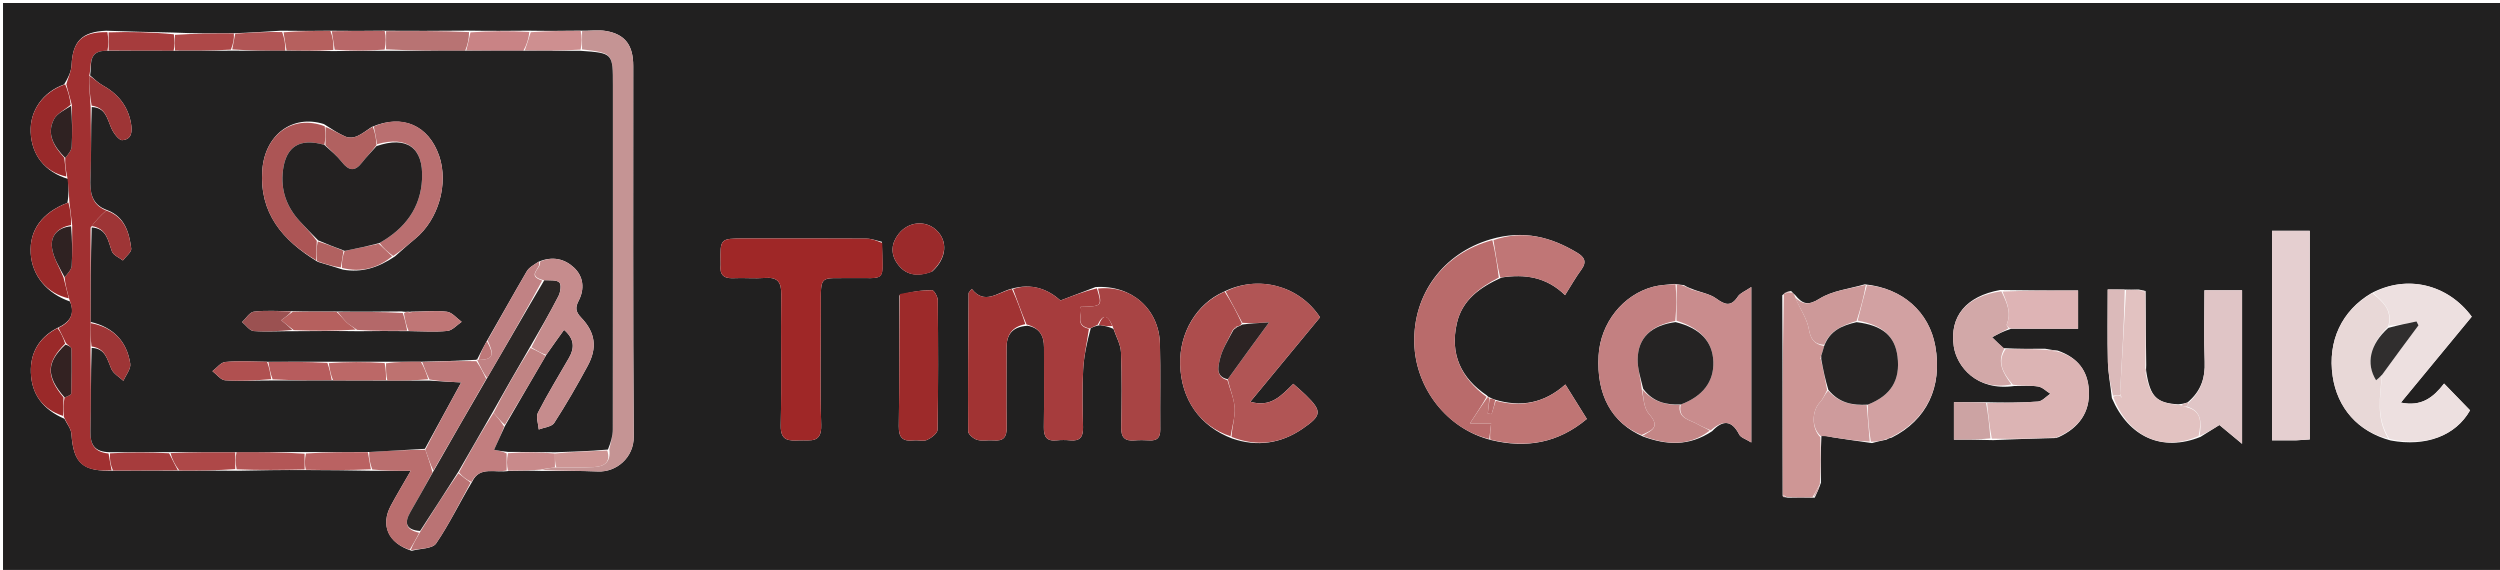 <svg version="1.1" id="Layer_1" xmlns="http://www.w3.org/2000/svg" xmlns:xlink="http://www.w3.org/1999/xlink" x="0px" y="0px"
	 width="100%" viewBox="0 0 829 189" enable-background="new 0 0 829 189" xml:space="preserve">
<path fill="#212020" opacity="1" stroke="none" 
	d="
M568,190 
	C378.667,190 189.833,190 1,190 
	C1,127 1,64 1,1 
	C277.333,1 553.667,1 830,1 
	C830,64 830,127 830,190 
	C742.833,190 655.667,190 568,190 
M77.081,11.041 
	C70.727,11.079 64.373,11.117 57.258,10.79 
	C50.176,10.64 43.095,10.491 35.22,10.192 
	C27.162,10.509 24.095,13.691 23.727,21.578 
	C23.627,23.726 22.589,25.83 21.252,27.995 
	C14.213,30.52 9.88,36.691 10.161,43.791 
	C10.461,51.39 14.895,57.069 22.61,59.342 
	C22.744,61.906 22.878,64.469 22.339,67.26 
	C13.936,70.501 9.712,76.316 10.172,84.009 
	C10.612,91.374 15.557,97.338 23.195,99.971 
	C25.026,104.237 23.186,106.907 18.771,108.871 
	C12.914,111.995 10.018,117.02 10.229,123.51 
	C10.46,130.651 14.09,135.721 21.372,138.868 
	C22.172,140.53 23.555,142.151 23.677,143.862 
	C24.375,153.645 27.311,156.433 37.937,156.085 
	C44.957,156.045 51.977,156.006 59.928,156.086 
	C65.955,156.049 71.982,156.013 78.937,156.107 
	C86.296,155.959 93.654,155.811 101.813,155.877 
	C108.875,155.914 115.938,155.95 123.911,156.126 
	C127.591,156.126 131.271,156.126 136.193,156.126 
	C133.47,160.879 131.439,164.234 129.594,167.688 
	C126.122,174.186 128.696,180.082 136.512,182.652 
	C139.295,181.885 143.383,182.01 144.625,180.192 
	C148.97,173.832 152.333,166.802 156.634,159.62 
	C159.153,154.428 164.13,156.943 168.909,156.145 
	C172.282,156.082 175.655,156.019 179.804,156.165 
	C185.962,156.206 192.128,156.068 198.276,156.339 
	C204.302,156.605 210.204,151.828 210.151,144.728 
	C209.847,103.781 210.015,62.831 209.986,21.881 
	C209.981,14.977 207.271,11.376 200.96,10.282 
	C198.387,9.836 195.659,10.284 192.079,10.166 
	C186.724,10.225 181.37,10.284 175.092,10.167 
	C168.743,10.222 162.393,10.277 155.117,10.151 
	C146.087,10.214 137.057,10.278 127.1,10.177 
	C121.407,10.234 115.715,10.291 109.097,10.187 
	C104.072,10.241 99.046,10.296 93.102,10.184 
	C88.072,10.512 83.042,10.839 77.081,11.041 
M493.782,131.679 
	C493.782,131.679 493.46,131.633 493.04,131.112 
	C484.449,125.333 480.756,117.436 483.092,107.194 
	C484.826,99.589 490.512,95.385 497.939,92.034 
	C505.618,90.804 512.768,91.812 518.969,97.859 
	C521.005,94.645 522.523,91.927 524.357,89.442 
	C526.234,86.897 525.483,85.31 523.057,83.846 
	C514.333,78.581 505.169,76.165 494.357,79.332 
	C478.558,83.966 468.527,97.602 468.976,113.837 
	C469.389,128.803 479.947,142.279 494.488,145.929 
	C506.137,148.772 516.665,146.897 526.2,138.919 
	C523.705,134.917 521.543,131.45 519.074,127.491 
	C512.102,133.708 504.423,135.157 495.593,132.487 
	C495.068,132.293 494.543,132.098 493.782,131.679 
M663.25,96.161 
	C651.988,98.202 646.432,104.902 647.859,114.805 
	C648.822,121.481 655.489,129.794 667.919,128.002 
	C670.57,128.02 673.265,127.759 675.855,128.166 
	C677.291,128.392 678.552,129.733 679.892,130.571 
	C678.53,131.473 677.218,133.051 675.796,133.158 
	C670.193,133.576 664.555,133.533 658.187,133.371 
	C654.799,133.371 651.411,133.371 647.922,133.371 
	C647.922,137.923 647.922,141.797 647.922,145.786 
	C652.167,145.786 656.097,145.786 660.949,145.947 
	C667.708,145.671 674.466,145.394 681.469,145.264 
	C681.691,145.279 681.84,145.181 682.63,144.967 
	C689.3,141.909 693.087,136.807 692.666,129.379 
	C692.307,123.051 689.028,118.555 682.306,116.248 
	C681.193,116.135 680.079,116.022 678.141,115.64 
	C673.781,115.679 669.421,115.718 664.261,115.441 
	C663.033,114.24 661.804,113.039 660.575,111.838 
	C662.382,110.852 664.188,109.865 666.924,109.015 
	C674.321,109.015 681.717,109.015 689.092,109.015 
	C689.092,104.425 689.092,100.525 689.092,96.324 
	C680.507,96.324 672.264,96.324 663.25,96.161 
M711.72,123.344 
	C711.651,122.889 711.581,122.434 711.689,121.061 
	C711.587,113.051 711.486,105.042 711.486,96.498 
	C710.996,96.378 710.507,96.258 709.19,96.001 
	C707.796,96.05 706.402,96.099 704.127,95.993 
	C702.528,95.993 700.929,95.993 698.91,95.993 
	C698.91,104.377 698.772,112.181 698.97,119.977 
	C699.065,123.744 699.791,127.495 700.299,132.006 
	C705.841,144.942 717.012,149.976 729.691,144.865 
	C731.974,143.429 734.256,141.993 735.952,140.926 
	C738.546,143.078 740.582,144.767 743.471,147.164 
	C743.471,129.091 743.471,112.712 743.471,96.261 
	C739.211,96.261 735.315,96.261 730.993,96.261 
	C730.993,104.346 730.761,112.134 731.073,119.9 
	C731.288,125.256 729.88,129.693 725.367,133.466 
	C724.601,133.709 723.835,133.952 722.25,134.067 
	C715.162,133.652 713.029,131.648 711.72,123.344 
M544.947,144.797 
	C552.557,147.548 560.005,148.125 567.732,142.983 
	C571.247,139.269 574.192,139.155 576.741,144.112 
	C577.257,145.116 578.871,145.555 580.729,146.728 
	C580.729,129.191 580.729,112.76 580.729,95.188 
	C578.693,96.58 577.046,97.167 576.279,98.332 
	C573.986,101.816 572.021,101.11 569.055,98.965 
	C566.819,97.349 563.703,96.951 560.63,95.622 
	C560.087,95.434 559.545,95.247 558.391,94.536 
	C557.601,94.463 556.811,94.39 555.188,94.143 
	C552.897,94.434 550.544,94.484 548.326,95.056 
	C538.17,97.671 530.715,107.115 530.086,117.936 
	C529.333,130.898 534.429,140.276 544.947,144.797 
M364.805,107.825 
	C366.15,108.044 367.496,108.263 369.225,109.058 
	C370.097,111.654 371.617,114.224 371.72,116.85 
	C372.048,125.151 371.955,133.474 371.795,141.785 
	C371.731,145.105 373.042,146.312 376.215,146.042 
	C377.868,145.902 379.547,145.947 381.207,146.036 
	C383.766,146.172 384.761,145.042 384.739,142.488 
	C384.657,132.999 384.887,123.503 384.641,114.019 
	C384.341,102.485 375.233,94.434 363.272,95.196 
	C359.624,96.592 355.976,97.987 351.664,99.637 
	C347.631,96.071 342.346,93.703 335.176,95.818 
	C330.746,97.017 326.464,101.204 322.234,95.798 
	C321.543,96.729 321.189,96.983 321.187,97.24 
	C321.077,112.507 320.938,127.774 321.043,143.04 
	C321.05,144.025 322.818,145.5 324.028,145.854 
	C325.714,146.346 327.657,145.868 329.469,146.035 
	C332.717,146.333 333.868,144.982 333.815,141.741 
	C333.67,132.943 333.791,124.142 333.774,115.342 
	C333.766,111.078 335.526,108.353 340.758,108.017 
	C344.75,108.751 346.2,111.367 346.187,115.178 
	C346.157,124.002 346.273,132.826 346.137,141.648 
	C346.088,144.796 347.024,146.383 350.392,146.027 
	C351.874,145.87 353.398,145.877 354.882,146.023 
	C358.236,146.353 359.217,144.768 359.138,141.619 
	C358.98,135.297 358.842,128.955 359.173,122.646 
	C359.412,118.085 360.422,113.564 361.697,108.827 
	C362.464,108.447 363.23,108.066 364.805,107.825 
M591.003,97.899 
	C591.063,119.942 591.124,141.985 591.134,164.51 
	C591.134,164.51 591.486,164.843 591.486,164.843 
	C591.486,164.843 591.97,164.819 592.853,165.033 
	C595.57,164.985 598.287,164.938 601.766,165.032 
	C602.393,163.69 603.02,162.348 603.822,160.086 
	C603.763,155.055 603.703,150.024 604.001,144.263 
	C605.319,144.525 606.631,144.833 607.958,145.041 
	C611.971,145.668 615.99,146.257 620.748,146.928 
	C622.178,146.542 623.608,146.155 625.626,145.773 
	C625.941,145.552 626.255,145.331 627.252,145.13 
	C638.888,139.364 644.162,128.333 641.751,114.81 
	C639.729,103.47 630.872,95.559 618.367,94.277 
	C613.299,95.778 607.649,96.353 603.339,99.061 
	C599.587,101.418 597.719,100.883 595.243,97.782 
	C594.91,97.53 594.576,97.278 593.912,96.473 
	C593.04,96.65 592.169,96.827 591.003,97.899 
M408.627,145.426 
	C416.924,148.26 424.717,147.082 431.884,142.187 
	C438.382,137.75 438.45,136.343 432.969,130.975 
	C431.699,129.73 430.323,128.592 428.854,127.278 
	C424.945,131.12 421.437,135.26 414.606,133.212 
	C422.646,123.476 430.223,114.301 437.722,105.22 
	C430.809,94.666 417.211,91.069 405.766,96.772 
	C396.8,100.727 391.047,110.346 391.34,120.892 
	C391.66,132.399 397.839,141.351 408.627,145.426 
M792.769,146.071 
	C804.434,148.242 814.28,144.494 819.065,136.062 
	C816.242,133.151 813.42,130.241 810.462,127.191 
	C806.9,131.78 802.974,134.93 796.132,133.497 
	C804.273,123.626 812.003,114.254 819.63,105.005 
	C811.628,94.156 797.947,91.031 786.33,97.228 
	C776.5,103.018 771.811,113.069 773.503,124.721 
	C775.038,135.297 782.026,143.236 792.769,146.071 
M292.418,80.163 
	C290.706,79.8 288.997,79.133 287.283,79.122 
	C273.798,79.036 260.312,79.075 246.826,79.077 
	C238.778,79.078 238.778,79.079 238.946,87.323 
	C238.95,87.489 238.965,87.658 238.947,87.822 
	C238.583,90.995 239.87,92.417 243.176,92.25 
	C246.664,92.074 250.183,92.433 253.659,92.17 
	C257.827,91.855 259.123,93.502 259.067,97.62 
	C258.869,112.102 259.206,126.593 258.891,141.07 
	C258.778,146.292 261.608,146.183 265.164,146.035 
	C268.688,145.889 272.511,147.115 272.314,140.904 
	C271.901,127.931 272.199,114.935 272.18,101.949 
	C272.164,90.832 271.819,92.386 281.841,92.207 
	C294.265,91.985 292.787,94.332 292.418,80.163 
M761.431,146.025 
	C762.871,145.929 764.311,145.832 765.921,145.724 
	C765.921,122.499 765.921,99.63 765.921,76.526 
	C761.621,76.526 757.579,76.526 753.404,76.526 
	C753.404,99.717 753.404,122.586 753.404,146.023 
	C755.924,146.023 758.203,146.023 761.431,146.025 
M298.219,97.952 
	C298.184,112.416 298.259,126.882 298.041,141.343 
	C297.983,145.188 299.417,146.451 303.012,146.039 
	C304.491,145.87 306.213,146.442 307.443,145.866 
	C308.868,145.198 310.885,143.653 310.905,142.46 
	C311.143,128.165 311.104,113.864 310.972,99.566 
	C310.961,98.393 309.742,96.232 309.078,96.23 
	C305.544,96.216 302.009,96.744 298.219,97.952 
M309.176,89.98 
	C313.928,85.664 314.439,79.872 310.389,76.208 
	C306.772,72.936 301.237,73.476 298.012,77.52 
	C295.564,80.589 295.25,84.055 297.439,87.261 
	C300.135,91.21 304.054,91.988 309.176,89.98 
z"/>
<path fill="#9F2727" opacity="1" stroke="none" 
	d="
M292.547,80.586 
	C292.787,94.332 294.265,91.985 281.841,92.207 
	C271.819,92.386 272.164,90.832 272.18,101.949 
	C272.199,114.935 271.901,127.931 272.314,140.904 
	C272.511,147.115 268.688,145.889 265.164,146.035 
	C261.608,146.183 258.778,146.292 258.891,141.07 
	C259.206,126.593 258.869,112.102 259.067,97.62 
	C259.123,93.502 257.827,91.855 253.659,92.17 
	C250.183,92.433 246.664,92.074 243.176,92.25 
	C239.87,92.417 238.583,90.995 238.947,87.822 
	C238.965,87.658 238.95,87.489 238.946,87.323 
	C238.778,79.079 238.778,79.078 246.826,79.077 
	C260.312,79.075 273.798,79.036 287.283,79.122 
	C288.997,79.133 290.706,79.8 292.547,80.586 
z"/>
<path fill="#C59494" opacity="1" stroke="none" 
	d="
M193.002,10.325 
	C195.659,10.284 198.387,9.836 200.96,10.282 
	C207.271,11.376 209.981,14.977 209.986,21.881 
	C210.015,62.831 209.847,103.781 210.151,144.728 
	C210.204,151.828 204.302,156.605 198.276,156.339 
	C192.128,156.068 185.962,156.206 179.707,155.837 
	C181.08,155.339 182.55,155.169 184.484,154.999 
	C188.913,154.978 192.885,155.101 196.839,154.891 
	C200.181,154.713 202.678,153.419 202.037,148.997 
	C202.591,146.593 203.197,144.506 203.199,142.418 
	C203.252,104.372 203.229,66.325 203.232,28.279 
	C203.232,17.609 203.247,17.609 192.999,16.365 
	C193,14.083 193.001,12.204 193.002,10.325 
z"/>
<path fill="#EDE0E0" opacity="1" stroke="none" 
	d="
M787.012,97.154 
	C797.947,91.031 811.628,94.156 819.63,105.005 
	C812.003,114.254 804.273,123.626 796.132,133.497 
	C802.974,134.93 806.9,131.78 810.462,127.191 
	C813.42,130.241 816.242,133.151 819.069,136.059 
	C814.28,144.494 804.434,148.242 792.313,145.576 
	C787.822,138.585 789.261,131.535 789.903,124.27 
	C794.002,118.603 797.984,113.243 801.966,107.884 
	C801.748,107.452 801.53,107.021 801.312,106.59 
	C798.259,107.214 795.207,107.838 792.121,108.001 
	C793.44,102.589 789.963,100 787.012,97.154 
M791.498,125.531 
	C791.498,125.531 791.48,125.485 791.498,125.531 
z"/>
<path fill="#A13031" opacity="1" stroke="none" 
	d="
M23.011,67.033 
	C22.878,64.469 22.744,61.906 22.306,58.732 
	C21.766,56.181 21.532,54.239 21.644,52.371 
	C22.612,51.163 23.696,49.907 23.769,48.595 
	C24.015,44.12 23.905,39.625 23.812,34.786 
	C23.122,32.275 22.551,30.115 21.981,27.954 
	C22.589,25.83 23.627,23.726 23.727,21.578 
	C24.095,13.691 27.162,10.509 35.615,10.663 
	C36.015,13.013 36.02,14.892 35.622,16.841 
	C28.931,16.644 30.504,21.55 29.589,25.11 
	C29.54,28.499 29.786,31.791 30.054,35.547 
	C30.081,43.604 30.338,51.21 30.001,58.79 
	C29.781,63.727 30.257,67.836 35.206,69.805 
	C33.209,71.613 31.609,73.314 30.037,75.482 
	C30.074,86.219 30.083,96.489 30.07,107.158 
	C30.029,110.017 30.009,112.475 30.018,115.406 
	C30.057,124.871 30.253,133.869 29.998,142.854 
	C29.871,147.362 31.256,149.914 36.002,150.387 
	C36.34,152.503 36.674,154.235 37.008,155.967 
	C27.311,156.433 24.375,153.645 23.677,143.862 
	C23.555,142.151 22.172,140.53 21.145,138.15 
	C20.962,135.547 21.005,133.662 21.442,131.796 
	C22.455,131.375 23.601,130.951 23.614,130.494 
	C23.76,125.532 23.781,120.564 23.669,115.601 
	C23.657,115.074 22.582,114.571 21.873,113.754 
	C20.961,111.876 20.175,110.301 19.389,108.727 
	C23.186,106.907 25.026,104.237 22.982,99.265 
	C22.188,96.34 21.606,94.122 21.427,91.916 
	C22.508,90.656 23.69,89.414 23.773,88.103 
	C24.044,83.79 23.916,79.451 23.939,74.715 
	C23.627,71.883 23.319,69.458 23.011,67.033 
z"/>
<path fill="#B15555" opacity="1" stroke="none" 
	d="
M406.419,96.667 
	C417.211,91.069 430.809,94.666 437.722,105.22 
	C430.223,114.301 422.646,123.476 414.606,133.212 
	C421.437,135.26 424.945,131.12 428.854,127.278 
	C430.323,128.592 431.699,129.73 432.969,130.975 
	C438.45,136.343 438.382,137.75 431.884,142.187 
	C424.717,147.082 416.924,148.26 408.366,144.868 
	C408.59,141.292 409.604,138.24 409.416,135.265 
	C409.22,132.162 407.864,129.132 407.132,125.748 
	C411.503,119.625 415.756,113.823 420.823,106.913 
	C416.924,107.134 414.514,107.27 411.96,107.041 
	C410.017,103.339 408.218,100.003 406.419,96.667 
z"/>
<path fill="#B96B6B" opacity="1" stroke="none" 
	d="
M493.835,145.567 
	C479.947,142.279 469.389,128.803 468.976,113.837 
	C468.527,97.602 478.558,83.966 494.867,79.636 
	C495.921,83.971 496.465,88.002 497.009,92.033 
	C490.512,95.385 484.826,99.589 483.092,107.194 
	C480.756,117.436 484.449,125.333 492.947,131.618 
	C491.208,134.631 489.562,137.139 487.424,140.394 
	C490.426,140.394 492.286,140.394 494.449,140.394 
	C494.215,142.367 494.025,143.967 493.835,145.567 
M489.474,142.495 
	C489.474,142.495 489.504,142.529 489.474,142.495 
z"/>
<path fill="#E5CFD0" opacity="1" stroke="none" 
	d="
M760.956,146.024 
	C758.203,146.023 755.924,146.023 753.404,146.023 
	C753.404,122.586 753.404,99.717 753.404,76.526 
	C757.579,76.526 761.621,76.526 765.921,76.526 
	C765.921,99.63 765.921,122.499 765.921,145.724 
	C764.311,145.832 762.871,145.929 760.956,146.024 
z"/>
<path fill="#C98C8D" opacity="1" stroke="none" 
	d="
M556.021,94.317 
	C556.811,94.39 557.601,94.463 558.829,94.981 
	C559.837,95.62 560.408,95.815 560.978,96.011 
	C563.703,96.951 566.819,97.349 569.055,98.965 
	C572.021,101.11 573.986,101.816 576.279,98.332 
	C577.046,97.167 578.693,96.58 580.729,95.188 
	C580.729,112.76 580.729,129.191 580.729,146.728 
	C578.871,145.555 577.257,145.116 576.741,144.112 
	C574.192,139.155 571.247,139.269 567.274,142.714 
	C565.543,141.881 564.199,141.437 563.016,140.725 
	C560.413,139.16 556.32,138.913 557.352,134.13 
	C564.735,131.397 568.385,126.478 568.145,119.907 
	C567.902,113.264 563.78,108.783 555.927,106.343 
	C555.901,102.084 555.961,98.201 556.021,94.317 
z"/>
<path fill="#D2A1A2" opacity="1" stroke="none" 
	d="
M619.073,94.556 
	C630.872,95.559 639.729,103.47 641.751,114.81 
	C644.162,128.333 638.888,139.364 626.63,145.171 
	C625.685,145.398 625.361,145.583 625.038,145.769 
	C623.608,146.155 622.178,146.542 620.375,146.453 
	C619.672,142.092 619.341,138.205 619.351,134.18 
	C627.086,131.155 630.177,126.039 629.219,118.271 
	C628.377,111.441 624.307,107.879 616.012,106.303 
	C617.032,102.115 618.052,98.335 619.073,94.556 
z"/>
<path fill="#A63C3D" opacity="1" stroke="none" 
	d="
M361.088,109.025 
	C360.422,113.564 359.412,118.085 359.173,122.646 
	C358.842,128.955 358.98,135.297 359.138,141.619 
	C359.217,144.768 358.236,146.353 354.882,146.023 
	C353.398,145.877 351.874,145.87 350.392,146.027 
	C347.024,146.383 346.088,144.796 346.137,141.648 
	C346.273,132.826 346.157,124.002 346.187,115.178 
	C346.2,111.367 344.75,108.751 340.378,107.57 
	C338.646,103.364 337.294,99.606 335.942,95.847 
	C342.346,93.703 347.631,96.071 351.664,99.637 
	C355.976,97.987 359.624,96.592 363.727,95.617 
	C365.501,101.56 365.501,101.56 358.309,101.749 
	C359.179,104.277 356.181,107.927 361.088,109.025 
z"/>
<path fill="#CE9695" opacity="1" stroke="none" 
	d="
M591.184,164.028 
	C591.124,141.985 591.063,119.942 591.517,97.449 
	C592.768,97.008 593.505,97.017 594.242,97.026 
	C594.576,97.278 594.91,97.53 595.227,98.414 
	C596.807,102.357 599.171,105.534 599.784,109.018 
	C600.395,112.491 601.568,114.144 604.896,114.733 
	C604.534,116.082 604.211,117.049 603.782,118.114 
	C603.516,118.489 603.559,118.743 603.866,119.386 
	C604.613,122.892 605.297,125.985 605.88,129.355 
	C605.033,130.897 604.492,132.357 603.504,133.388 
	C600.705,136.311 600.684,142.077 603.644,144.994 
	C603.703,150.024 603.763,155.055 603.448,160.653 
	C602.384,162.444 601.694,163.667 601.004,164.89 
	C598.287,164.938 595.57,164.985 592.302,164.774 
	C591.586,164.324 591.398,164.162 591.184,164.028 
z"/>
<path fill="#DCB4B4" opacity="1" stroke="none" 
	d="
M682.689,116.698 
	C689.028,118.555 692.307,123.051 692.666,129.379 
	C693.087,136.807 689.3,141.909 682.151,144.949 
	C681.671,144.932 681.225,145.117 681.225,145.117 
	C674.466,145.394 667.708,145.671 660.485,145.449 
	C659.658,141.187 659.294,137.424 658.93,133.661 
	C664.555,133.533 670.193,133.576 675.796,133.158 
	C677.218,133.051 678.53,131.473 679.892,130.571 
	C678.552,129.733 677.291,128.392 675.855,128.166 
	C673.265,127.759 670.57,128.02 667.447,127.56 
	C664.243,123.684 662.04,120.16 665.062,115.757 
	C669.421,115.718 673.781,115.679 678.858,116.028 
	C680.614,116.509 681.651,116.604 682.689,116.698 
z"/>
<path fill="#A84444" opacity="1" stroke="none" 
	d="
M361.393,108.926 
	C356.181,107.927 359.179,104.277 358.309,101.749 
	C365.501,101.56 365.501,101.56 364.103,95.685 
	C375.233,94.434 384.341,102.485 384.641,114.019 
	C384.887,123.503 384.657,132.999 384.739,142.488 
	C384.761,145.042 383.766,146.172 381.207,146.036 
	C379.547,145.947 377.868,145.902 376.215,146.042 
	C373.042,146.312 371.731,145.105 371.795,141.785 
	C371.955,133.474 372.048,125.151 371.72,116.85 
	C371.617,114.224 370.097,111.654 369.023,108.392 
	C367.244,104.006 365.634,104.265 363.997,107.686 
	C363.23,108.066 362.464,108.447 361.393,108.926 
z"/>
<path fill="#A13333" opacity="1" stroke="none" 
	d="
M335.559,95.833 
	C337.294,99.606 338.646,103.364 340.007,107.503 
	C335.526,108.353 333.766,111.078 333.774,115.342 
	C333.791,124.142 333.67,132.943 333.815,141.741 
	C333.868,144.982 332.717,146.333 329.469,146.035 
	C327.657,145.868 325.714,146.346 324.028,145.854 
	C322.818,145.5 321.05,144.025 321.043,143.04 
	C320.938,127.774 321.077,112.507 321.187,97.24 
	C321.189,96.983 321.543,96.729 322.234,95.798 
	C326.464,101.204 330.746,97.017 335.559,95.833 
z"/>
<path fill="#C38081" opacity="1" stroke="none" 
	d="
M555.604,94.23 
	C555.961,98.201 555.901,102.084 555.536,106.44 
	C547.561,107.858 543.158,112.005 543.045,119.137 
	C542.995,122.324 544.078,125.529 544.377,128.93 
	C544.968,131.911 545.081,135.356 546.842,137.328 
	C550.842,141.808 547.436,142.761 544.379,144.24 
	C534.429,140.276 529.333,130.898 530.086,117.936 
	C530.715,107.115 538.17,97.671 548.326,95.056 
	C550.544,94.484 552.897,94.434 555.604,94.23 
z"/>
<path fill="#E0C5C6" opacity="1" stroke="none" 
	d="
M725.966,133.331 
	C729.88,129.693 731.288,125.256 731.073,119.9 
	C730.761,112.134 730.993,104.346 730.993,96.261 
	C735.315,96.261 739.211,96.261 743.471,96.261 
	C743.471,112.712 743.471,129.091 743.471,147.164 
	C740.582,144.767 738.546,143.078 735.952,140.926 
	C734.256,141.993 731.974,143.429 729.406,144.538 
	C729.99,140.124 730.221,136.323 725.087,134.773 
	C725.457,134.151 725.711,133.741 725.966,133.331 
z"/>
<path fill="#9D2A2A" opacity="1" stroke="none" 
	d="
M298.346,97.518 
	C302.009,96.744 305.544,96.216 309.078,96.23 
	C309.742,96.232 310.961,98.393 310.972,99.566 
	C311.104,113.864 311.143,128.165 310.905,142.46 
	C310.885,143.653 308.868,145.198 307.443,145.866 
	C306.213,146.442 304.491,145.87 303.012,146.039 
	C299.417,146.451 297.983,145.188 298.041,141.343 
	C298.259,126.882 298.184,112.416 298.346,97.518 
z"/>
<path fill="#AD4D4D" opacity="1" stroke="none" 
	d="
M407.015,126.07 
	C407.864,129.132 409.22,132.162 409.416,135.265 
	C409.604,138.24 408.59,141.292 408.046,144.66 
	C397.839,141.351 391.66,132.399 391.34,120.892 
	C391.047,110.346 396.8,100.727 406.093,96.72 
	C408.218,100.003 410.017,103.339 411.789,107.251 
	C411.262,108.026 410.762,108.226 410.104,108.266 
	C409.621,108.458 409.296,108.81 408.797,109.446 
	C407.199,112.841 405.261,115.835 404.524,119.1 
	C403.996,121.435 402.986,124.928 407.015,126.07 
z"/>
<path fill="#E2C2C1" opacity="1" stroke="none" 
	d="
M724.972,134.985 
	C730.221,136.323 729.99,140.124 729.052,144.572 
	C717.012,149.976 705.841,144.942 700.726,131.576 
	C701.768,131.098 702.384,131.048 703.021,131.184 
	C703.172,131.555 703.304,131.74 703.435,131.926 
	C703.472,131.819 703.573,131.668 703.535,131.614 
	C703.38,131.393 703.182,131.203 702.998,130.556 
	C703.667,118.791 704.337,107.469 705.007,96.148 
	C706.402,96.099 707.796,96.05 709.734,96.236 
	C710.646,96.658 711.015,96.846 711.384,97.033 
	C711.486,105.042 711.587,113.051 711.382,121.596 
	C711.233,122.761 711.39,123.39 711.548,124.02 
	C713.029,131.648 715.162,133.652 722.855,134.31 
	C723.964,134.697 724.468,134.841 724.972,134.985 
z"/>
<path fill="#E8D8D7" opacity="1" stroke="none" 
	d="
M786.671,97.191 
	C789.963,100 793.44,102.589 791.931,108.262 
	C785.909,114.096 784.436,120.55 787.909,126.101 
	C788.538,125.59 789.162,125.084 789.786,124.577 
	C789.261,131.535 787.822,138.585 791.934,145.415 
	C782.026,143.236 775.038,135.297 773.503,124.721 
	C771.811,113.069 776.5,103.018 786.671,97.191 
z"/>
<path fill="#D2A8A8" opacity="1" stroke="none" 
	d="
M664.661,115.599 
	C662.04,120.16 664.243,123.684 666.995,127.474 
	C655.489,129.794 648.822,121.481 647.859,114.805 
	C646.432,104.902 651.988,98.202 663.644,96.595 
	C665.525,100.409 667.008,103.777 665.428,107.585 
	C665.303,107.886 665.791,108.441 665.995,108.879 
	C664.188,109.865 662.382,110.852 660.575,111.838 
	C661.804,113.039 663.033,114.24 664.661,115.599 
z"/>
<path fill="#BF7574" opacity="1" stroke="none" 
	d="
M494.162,145.748 
	C494.025,143.967 494.215,142.367 494.449,140.394 
	C492.286,140.394 490.426,140.394 487.424,140.394 
	C489.562,137.139 491.208,134.631 493.157,131.878 
	C493.46,131.633 493.782,131.679 493.84,132.156 
	C493.713,134.137 493.529,135.643 493.345,137.148 
	C493.767,137.2 494.189,137.253 494.61,137.306 
	C495.071,135.835 495.532,134.364 495.992,132.893 
	C504.423,135.157 512.102,133.708 519.074,127.491 
	C521.543,131.45 523.705,134.917 526.2,138.919 
	C516.665,146.897 506.137,148.772 494.162,145.748 
z"/>
<path fill="#C07676" opacity="1" stroke="none" 
	d="
M497.474,92.034 
	C496.465,88.002 495.921,83.971 495.235,79.636 
	C505.169,76.165 514.333,78.581 523.057,83.846 
	C525.483,85.31 526.234,86.897 524.357,89.442 
	C522.523,91.927 521.005,94.645 518.969,97.859 
	C512.768,91.812 505.618,90.804 497.474,92.034 
z"/>
<path fill="#BA6E6E" opacity="1" stroke="none" 
	d="
M135.865,182.278 
	C128.696,180.082 126.122,174.186 129.594,167.688 
	C131.439,164.234 133.47,160.879 136.193,156.126 
	C131.271,156.126 127.591,156.126 123.436,155.673 
	C122.64,153.468 122.317,151.715 122.458,149.888 
	C128.913,149.487 134.904,149.16 141.052,149.149 
	C141.971,151.744 142.734,154.023 143.423,156.654 
	C140.929,161.264 138.531,165.537 136.08,169.779 
	C134.017,173.349 134.516,175.7 139.01,176.654 
	C137.959,178.78 136.912,180.529 135.865,182.278 
z"/>
<path fill="#DEB4B5" opacity="1" stroke="none" 
	d="
M666.459,108.947 
	C665.791,108.441 665.303,107.886 665.428,107.585 
	C667.008,103.777 665.525,100.409 664.03,96.677 
	C672.264,96.324 680.507,96.324 689.092,96.324 
	C689.092,100.525 689.092,104.425 689.092,109.015 
	C681.717,109.015 674.321,109.015 666.459,108.947 
z"/>
<path fill="#CD9999" opacity="1" stroke="none" 
	d="
M604.936,114.352 
	C601.568,114.144 600.395,112.491 599.784,109.018 
	C599.171,105.534 596.807,102.357 595.234,98.636 
	C597.719,100.883 599.587,101.418 603.339,99.061 
	C607.649,96.353 613.299,95.778 618.72,94.416 
	C618.052,98.335 617.032,102.115 615.651,106.423 
	C610.781,107.938 606.796,109.659 604.936,114.352 
z"/>
<path fill="#9B2A2B" opacity="1" stroke="none" 
	d="
M308.831,90.185 
	C304.054,91.988 300.135,91.21 297.439,87.261 
	C295.25,84.055 295.564,80.589 298.012,77.52 
	C301.237,73.476 306.772,72.936 310.389,76.208 
	C314.439,79.872 313.928,85.664 308.831,90.185 
z"/>
<path fill="#CE9B9C" opacity="1" stroke="none" 
	d="
M603.822,144.629 
	C600.684,142.077 600.705,136.311 603.504,133.388 
	C604.492,132.357 605.033,130.897 606.174,129.523 
	C609.733,133.543 614.15,134.494 619.011,134.319 
	C619.341,138.205 619.672,142.092 620.005,146.419 
	C615.99,146.257 611.971,145.668 607.958,145.041 
	C606.631,144.833 605.319,144.525 603.822,144.629 
z"/>
<path fill="#9A2929" opacity="1" stroke="none" 
	d="
M22.675,67.146 
	C23.319,69.458 23.627,71.883 23.569,74.635 
	C18.947,75.447 16.759,78.348 17.233,82.088 
	C17.66,85.466 19.697,88.64 21.024,91.904 
	C21.606,94.122 22.188,96.34 22.82,98.942 
	C15.557,97.338 10.612,91.374 10.172,84.009 
	C9.712,76.316 13.936,70.501 22.675,67.146 
z"/>
<path fill="#99292A" opacity="1" stroke="none" 
	d="
M21.616,27.975 
	C22.551,30.115 23.122,32.275 23.448,34.733 
	C21.401,36.498 18.92,37.608 17.928,39.499 
	C15.299,44.512 17.936,48.605 21.297,52.298 
	C21.532,54.239 21.766,56.181 22.003,58.543 
	C14.895,57.069 10.461,51.39 10.161,43.791 
	C9.88,36.691 14.213,30.52 21.616,27.975 
z"/>
<path fill="#9A2929" opacity="1" stroke="none" 
	d="
M19.08,108.799 
	C20.175,110.301 20.961,111.876 21.599,113.955 
	C15.349,120.12 15.239,124.84 21.048,131.777 
	C21.005,133.662 20.962,135.547 20.879,137.91 
	C14.09,135.721 10.46,130.651 10.229,123.51 
	C10.018,117.02 12.914,111.995 19.08,108.799 
z"/>
<path fill="#C48686" opacity="1" stroke="none" 
	d="
M544.663,144.518 
	C547.436,142.761 550.842,141.808 546.842,137.328 
	C545.081,135.356 544.968,131.911 544.618,129.141 
	C548.069,133.222 552.297,134.31 557.011,134.268 
	C556.32,138.913 560.413,139.16 563.016,140.725 
	C564.199,141.437 565.543,141.881 566.926,142.797 
	C560.005,148.125 552.557,147.548 544.663,144.518 
z"/>
<path fill="#B87373" opacity="1" stroke="none" 
	d="
M128.027,10.341 
	C137.057,10.278 146.087,10.214 155.541,10.645 
	C155.516,13.01 155.067,14.881 154.242,16.832 
	C145.248,16.861 136.629,16.811 128.01,16.357 
	C128.015,14.083 128.021,12.212 128.027,10.341 
z"/>
<path fill="#BA7374" opacity="1" stroke="none" 
	d="
M136.189,182.465 
	C136.912,180.529 137.959,178.78 139.295,176.448 
	C143.666,169.445 147.747,163.025 151.994,156.925 
	C153.462,158.171 154.765,159.099 156.068,160.026 
	C152.333,166.802 148.97,173.832 144.625,180.192 
	C143.383,182.01 139.295,181.885 136.189,182.465 
z"/>
<path fill="#C27E7F" opacity="1" stroke="none" 
	d="
M156.351,159.823 
	C154.765,159.099 153.462,158.171 152.199,156.66 
	C155.944,149.615 159.65,143.153 163.667,136.899 
	C165.031,138.426 166.082,139.746 167.165,141.437 
	C166.128,144.141 165.058,146.474 163.832,149.148 
	C165.504,149.466 166.749,149.703 167.996,150.372 
	C167.999,152.533 168.001,154.263 168.002,155.992 
	C164.13,156.943 159.153,154.428 156.351,159.823 
z"/>
<path fill="#DBBABA" opacity="1" stroke="none" 
	d="
M703,130.999 
	C702.384,131.048 701.768,131.098 700.692,131.2 
	C699.791,127.495 699.065,123.744 698.97,119.977 
	C698.772,112.181 698.91,104.377 698.91,95.993 
	C700.929,95.993 702.528,95.993 704.567,96.07 
	C704.337,107.469 703.667,118.791 702.998,130.556 
	C703,131 703,130.999 703,130.999 
z"/>
<path fill="#CCA3A3" opacity="1" stroke="none" 
	d="
M658.558,133.516 
	C659.294,137.424 659.658,141.187 660.025,145.368 
	C656.097,145.786 652.167,145.786 647.922,145.786 
	C647.922,141.797 647.922,137.923 647.922,133.371 
	C651.411,133.371 654.799,133.371 658.558,133.516 
z"/>
<path fill="#A63C3D" opacity="1" stroke="none" 
	d="
M36.025,16.771 
	C36.02,14.892 36.015,13.013 36.012,10.738 
	C43.095,10.491 50.176,10.64 57.633,11.372 
	C58.011,13.557 58.015,15.16 57.554,16.836 
	C50.068,16.864 43.046,16.817 36.025,16.771 
z"/>
<path fill="#B35656" opacity="1" stroke="none" 
	d="
M101.013,155.663 
	C93.654,155.811 86.296,155.959 78.472,155.614 
	C78,153.409 77.994,151.696 78.454,149.92 
	C86.277,149.899 93.633,149.941 100.992,150.445 
	C101,152.492 101.007,154.078 101.013,155.663 
z"/>
<path fill="#C98385" opacity="1" stroke="none" 
	d="
M154.618,16.753 
	C155.067,14.881 155.516,13.01 156.004,10.736 
	C162.393,10.277 168.743,10.222 175.525,10.594 
	C175.309,12.925 174.66,14.83 173.55,16.821 
	C166.931,16.857 160.774,16.805 154.618,16.753 
z"/>
<path fill="#A63C3D" opacity="1" stroke="none" 
	d="
M37.473,156.026 
	C36.674,154.235 36.34,152.503 36.468,150.332 
	C43.285,149.92 49.64,149.945 56.082,150.302 
	C57.112,152.411 58.054,154.188 58.996,155.966 
	C51.977,156.006 44.957,156.045 37.473,156.026 
z"/>
<path fill="#CE8F90" opacity="1" stroke="none" 
	d="
M174.011,16.734 
	C174.66,14.83 175.309,12.925 175.986,10.682 
	C181.37,10.284 186.724,10.225 192.54,10.246 
	C193.001,12.204 193,14.083 192.536,16.443 
	C186.052,16.861 180.032,16.797 174.011,16.734 
z"/>
<path fill="#BA6262" opacity="1" stroke="none" 
	d="
M101.413,155.77 
	C101.007,154.078 101,152.492 101.457,150.375 
	C108.612,149.883 115.304,149.923 121.995,149.962 
	C122.317,151.715 122.64,153.468 122.981,155.604 
	C115.938,155.95 108.875,155.914 101.413,155.77 
z"/>
<path fill="#B86768" opacity="1" stroke="none" 
	d="
M127.563,10.259 
	C128.021,12.212 128.015,14.083 127.548,16.434 
	C121.727,16.898 116.368,16.882 110.987,16.496 
	C110.651,14.2 110.337,12.274 110.022,10.348 
	C115.715,10.291 121.407,10.234 127.563,10.259 
z"/>
<path fill="#AE4848" opacity="1" stroke="none" 
	d="
M59.462,156.026 
	C58.054,154.188 57.112,152.411 56.549,150.249 
	C63.948,149.905 70.968,149.944 77.988,149.983 
	C77.994,151.696 78,153.409 78.007,155.55 
	C71.982,156.013 65.955,156.049 59.462,156.026 
z"/>
<path fill="#B15555" opacity="1" stroke="none" 
	d="
M78.013,11.167 
	C83.042,10.839 88.072,10.512 93.564,10.627 
	C94.359,12.961 94.691,14.852 94.559,16.821 
	C88.404,16.845 82.714,16.791 77.024,16.377 
	C77.354,14.401 77.683,12.784 78.013,11.167 
z"/>
<path fill="#AE4848" opacity="1" stroke="none" 
	d="
M77.547,11.104 
	C77.683,12.784 77.354,14.401 76.559,16.451 
	C70.068,16.843 64.044,16.803 58.019,16.762 
	C58.015,15.16 58.011,13.557 58.013,11.554 
	C64.373,11.117 70.727,11.079 77.547,11.104 
z"/>
<path fill="#B6605E" opacity="1" stroke="none" 
	d="
M95.023,16.743 
	C94.691,14.852 94.359,12.961 94.024,10.71 
	C99.046,10.296 104.072,10.241 109.56,10.267 
	C110.337,12.274 110.651,14.2 110.524,16.56 
	C105.062,16.91 100.043,16.827 95.023,16.743 
z"/>
<path fill="#C98A8B" opacity="1" stroke="none" 
	d="
M168.456,156.069 
	C168.001,154.263 167.999,152.533 168.457,150.291 
	C173.944,149.843 178.972,149.908 184,150.392 
	C184.008,152.207 184.014,153.603 184.02,154.999 
	C182.55,155.169 181.08,155.339 179.319,155.732 
	C175.655,156.019 172.282,156.082 168.456,156.069 
z"/>
<path fill="#A63C3D" opacity="1" stroke="none" 
	d="
M364.401,107.755 
	C365.634,104.265 367.244,104.006 368.831,108.104 
	C367.496,108.263 366.15,108.044 364.401,107.755 
z"/>
<path fill="#B96B6B" opacity="1" stroke="none" 
	d="
M495.792,132.69 
	C495.532,134.364 495.071,135.835 494.61,137.306 
	C494.189,137.253 493.767,137.2 493.345,137.148 
	C493.529,135.643 493.713,134.137 493.957,132.268 
	C494.543,132.098 495.068,132.293 495.792,132.69 
z"/>
<path fill="#CE9B9C" opacity="1" stroke="none" 
	d="
M601.385,164.961 
	C601.694,163.667 602.384,162.444 603.361,161.113 
	C603.02,162.348 602.393,163.69 601.385,164.961 
z"/>
<path fill="#D2A8A8" opacity="1" stroke="none" 
	d="
M682.498,116.473 
	C681.651,116.604 680.614,116.509 679.271,116.162 
	C680.079,116.022 681.193,116.135 682.498,116.473 
z"/>
<path fill="#DBBABA" opacity="1" stroke="none" 
	d="
M725.087,134.773 
	C724.468,134.841 723.964,134.697 723.265,134.374 
	C723.835,133.952 724.601,133.709 725.666,133.399 
	C725.711,133.741 725.457,134.151 725.087,134.773 
z"/>
<path fill="#C38081" opacity="1" stroke="none" 
	d="
M560.804,95.816 
	C560.408,95.815 559.837,95.62 559.134,95.243 
	C559.545,95.247 560.087,95.434 560.804,95.816 
z"/>
<path fill="#DBBABA" opacity="1" stroke="none" 
	d="
M711.634,123.682 
	C711.39,123.39 711.233,122.761 711.293,122.056 
	C711.581,122.434 711.651,122.889 711.634,123.682 
z"/>
<path fill="#CD9999" opacity="1" stroke="none" 
	d="
M594.077,96.75 
	C593.505,97.017 592.768,97.008 591.664,97.001 
	C592.169,96.827 593.04,96.65 594.077,96.75 
z"/>
<path fill="#DBBABA" opacity="1" stroke="none" 
	d="
M711.435,96.766 
	C711.015,96.846 710.646,96.658 710.147,96.305 
	C710.507,96.258 710.996,96.378 711.435,96.766 
z"/>
<path fill="#CD9999" opacity="1" stroke="none" 
	d="
M591.159,164.269 
	C591.398,164.162 591.586,164.324 591.86,164.668 
	C591.97,164.819 591.486,164.843 591.486,164.843 
	C591.486,164.843 591.134,164.51 591.159,164.269 
z"/>
<path fill="#CCA3A3" opacity="1" stroke="none" 
	d="
M681.347,145.191 
	C681.225,145.117 681.671,144.932 681.792,144.951 
	C681.84,145.181 681.691,145.279 681.347,145.191 
z"/>
<path fill="#CE9B9C" opacity="1" stroke="none" 
	d="
M625.332,145.771 
	C625.361,145.583 625.685,145.398 626.289,145.161 
	C626.255,145.331 625.941,145.552 625.332,145.771 
z"/>
<path fill="#222121" opacity="1" stroke="none" 
	d="
M183.999,149.973 
	C178.972,149.908 173.944,149.843 168.456,149.859 
	C166.749,149.703 165.504,149.466 163.832,149.148 
	C165.058,146.474 166.128,144.141 167.438,141.249 
	C172.115,133.126 176.551,125.561 181.136,117.69 
	C183.158,114.772 185.032,112.162 187.031,109.377 
	C190.493,112.367 190.586,115.343 188.709,118.614 
	C185.23,124.672 181.566,130.636 178.379,136.844 
	C177.642,138.28 178.515,140.542 178.647,142.424 
	C180.401,141.724 182.94,141.532 183.776,140.239 
	C187.745,134.103 191.4,127.748 194.875,121.314 
	C198.098,115.347 197.479,110.3 192.718,105.328 
	C190.825,103.352 190.726,101.961 191.868,99.757 
	C193.925,95.786 193.497,91.695 190.318,88.726 
	C187.223,85.837 183.196,84.872 178.62,86.78 
	C177.039,87.821 175.441,88.669 174.663,89.996 
	C170.231,97.553 165.993,105.225 161.432,113.075 
	C160.205,115.248 159.235,117.204 158.24,119.155 
	C158.215,119.151 158.183,119.19 157.788,119.32 
	C151.597,119.645 145.802,119.839 139.552,119.953 
	C135.4,119.927 131.703,119.981 127.544,119.956 
	C121.056,119.929 115.031,119.983 108.543,119.957 
	C101.722,119.93 95.364,119.984 88.543,119.964 
	C83.619,119.888 79.135,119.621 74.713,120.03 
	C73.208,120.169 71.86,122.011 70.44,123.076 
	C71.841,124.135 73.189,126.011 74.652,126.106 
	C79.744,126.438 84.875,126.153 90.457,126.165 
	C97.281,126.174 103.639,126.12 110.46,126.142 
	C116.615,126.178 122.307,126.139 128.457,126.186 
	C133.278,126.22 137.64,126.168 142.411,126.204 
	C145.897,126.451 148.973,126.609 152.934,126.814 
	C148.627,134.692 144.761,141.763 140.895,148.834 
	C134.904,149.16 128.913,149.487 122.458,149.888 
	C115.304,149.923 108.612,149.883 101.455,149.913 
	C93.633,149.941 86.277,149.899 78.454,149.92 
	C70.968,149.944 63.948,149.905 56.461,149.918 
	C49.64,149.945 43.285,149.92 36.464,149.949 
	C31.256,149.914 29.871,147.362 29.998,142.854 
	C30.253,133.869 30.057,124.871 30.396,115.36 
	C35.037,115.551 35.528,119.211 36.937,122.37 
	C37.641,123.95 39.549,124.994 40.912,126.281 
	C41.725,124.381 43.454,122.344 43.194,120.605 
	C42.075,113.131 37.505,108.495 30.092,106.759 
	C30.083,96.489 30.074,86.219 30.41,75.422 
	C35.504,75.785 35.794,79.854 37.117,83.377 
	C37.595,84.65 39.496,85.388 40.748,86.369 
	C41.727,85.047 43.671,83.601 43.521,82.423 
	C42.84,77.099 41.42,71.945 35.602,69.697 
	C30.257,67.836 29.781,63.727 30.001,58.79 
	C30.338,51.21 30.081,43.604 30.421,35.496 
	C35.058,35.682 35.529,39.354 36.911,42.499 
	C37.627,44.128 39.425,46.56 40.574,46.474 
	C43.735,46.238 43.933,43.595 43.428,40.824 
	C42.364,34.989 39.009,31.028 33.923,28.231 
	C32.437,27.414 31.223,26.1 29.885,25.014 
	C30.504,21.55 28.931,16.644 35.622,16.841 
	C43.046,16.817 50.068,16.864 57.554,16.836 
	C64.044,16.803 70.068,16.843 76.558,16.81 
	C82.714,16.791 88.404,16.845 94.559,16.821 
	C100.043,16.827 105.062,16.91 110.545,16.93 
	C116.368,16.882 121.727,16.898 127.548,16.837 
	C136.629,16.811 145.248,16.861 154.242,16.832 
	C160.774,16.805 166.931,16.857 173.55,16.821 
	C180.032,16.797 186.052,16.861 192.536,16.847 
	C203.247,17.609 203.232,17.609 203.232,28.279 
	C203.229,66.325 203.252,104.372 203.199,142.418 
	C203.197,144.506 202.591,146.593 201.587,149.072 
	C195.272,149.633 189.635,149.803 183.999,149.973 
M113.702,89.407 
	C119.874,90.484 125.355,88.825 130.979,85.003 
	C133.212,83.051 135.392,81.036 137.686,79.159 
	C145.349,72.887 148.821,60.957 145.621,51.684 
	C142.145,41.61 133.516,37.732 123.267,42.098 
	C121.642,43.156 120.11,44.427 118.357,45.195 
	C117.281,45.666 115.695,45.777 114.641,45.331 
	C112.302,44.34 110.153,42.897 107.401,41.141 
	C96.999,37.844 87.788,44.675 86.969,56.506 
	C85.997,70.558 93.541,79.627 105.375,86.831 
	C107.911,87.59 110.448,88.349 113.702,89.407 
M136.405,103.338 
	C136.405,103.338 136.025,103.452 135.325,103.341 
	C134.857,103.396 134.39,103.451 133.15,103.261 
	C126.109,103.333 119.068,103.406 111.108,103.292 
	C106.427,103.322 101.747,103.352 96.145,103.181 
	C92.155,103.18 88.126,102.865 84.195,103.344 
	C82.769,103.517 81.575,105.589 80.275,106.795 
	C81.553,107.838 82.771,109.676 84.12,109.778 
	C88.406,110.1 92.74,109.775 97.978,109.821 
	C104.654,109.768 111.331,109.716 118.928,109.829 
	C124.295,109.771 129.663,109.714 135.949,109.813 
	C140.088,109.835 144.258,110.156 148.351,109.733 
	C150.015,109.561 151.511,107.771 153.083,106.717 
	C151.457,105.547 149.929,103.585 148.184,103.369 
	C144.447,102.908 140.597,103.348 136.405,103.338 
z"/>
<path fill="#CE9695" opacity="1" stroke="none" 
	d="
M184,150.392 
	C189.635,149.803 195.272,149.633 201.358,149.389 
	C202.678,153.419 200.181,154.713 196.839,154.891 
	C192.885,155.101 188.913,154.978 184.484,154.999 
	C184.014,153.603 184.008,152.207 184,150.392 
z"/>
<path fill="#302E2E" opacity="1" stroke="none" 
	d="
M789.903,124.27 
	C789.162,125.084 788.538,125.59 787.909,126.101 
	C784.436,120.55 785.909,114.096 791.966,108.724 
	C795.207,107.838 798.259,107.214 801.312,106.59 
	C801.53,107.021 801.748,107.452 801.966,107.884 
	C797.984,113.243 794.002,118.603 789.903,124.27 
z"/>
<path fill="#E8D8D7" opacity="1" stroke="none" 
	d="
M791.489,125.508 
	C791.48,125.485 791.498,125.531 791.489,125.508 
z"/>
<path fill="#9E3536" opacity="1" stroke="none" 
	d="
M29.589,25.11 
	C31.223,26.1 32.437,27.414 33.923,28.231 
	C39.009,31.028 42.364,34.989 43.428,40.824 
	C43.933,43.595 43.735,46.238 40.574,46.474 
	C39.425,46.56 37.627,44.128 36.911,42.499 
	C35.529,39.354 35.058,35.682 30.399,35.033 
	C29.786,31.791 29.54,28.499 29.589,25.11 
z"/>
<path fill="#9E3536" opacity="1" stroke="none" 
	d="
M30.07,107.158 
	C37.505,108.495 42.075,113.131 43.194,120.605 
	C43.454,122.344 41.725,124.381 40.912,126.281 
	C39.549,124.994 37.641,123.95 36.937,122.37 
	C35.528,119.211 35.037,115.551 30.367,114.888 
	C30.009,112.475 30.029,110.017 30.07,107.158 
z"/>
<path fill="#9E3536" opacity="1" stroke="none" 
	d="
M35.206,69.805 
	C41.42,71.945 42.84,77.099 43.521,82.423 
	C43.671,83.601 41.727,85.047 40.748,86.369 
	C39.496,85.388 37.595,84.65 37.117,83.377 
	C35.794,79.854 35.504,75.785 30.382,74.955 
	C31.609,73.314 33.209,71.613 35.206,69.805 
z"/>
<path fill="#332222" opacity="1" stroke="none" 
	d="
M21.442,131.796 
	C15.239,124.84 15.349,120.12 21.726,114.258 
	C22.582,114.571 23.657,115.074 23.669,115.601 
	C23.781,120.564 23.76,125.532 23.614,130.494 
	C23.601,130.951 22.455,131.375 21.442,131.796 
z"/>
<path fill="#2F2222" opacity="1" stroke="none" 
	d="
M21.427,91.916 
	C19.697,88.64 17.66,85.466 17.233,82.088 
	C16.759,78.348 18.947,75.447 23.573,75.043 
	C23.916,79.451 24.044,83.79 23.773,88.103 
	C23.69,89.414 22.508,90.656 21.427,91.916 
z"/>
<path fill="#2F2222" opacity="1" stroke="none" 
	d="
M21.644,52.371 
	C17.936,48.605 15.299,44.512 17.928,39.499 
	C18.92,37.608 21.401,36.498 23.568,35.085 
	C23.905,39.625 24.015,44.12 23.769,48.595 
	C23.696,49.907 22.612,51.163 21.644,52.371 
z"/>
<path fill="#2B2323" opacity="1" stroke="none" 
	d="
M407.132,125.748 
	C402.986,124.928 403.996,121.435 404.524,119.1 
	C405.261,115.835 407.199,112.841 409.037,109.369 
	C409.722,108.813 409.992,108.619 410.263,108.425 
	C410.762,108.226 411.262,108.026 411.933,107.617 
	C414.514,107.27 416.924,107.134 420.823,106.913 
	C415.756,113.823 411.503,119.625 407.132,125.748 
z"/>
<path fill="#212020" opacity="1" stroke="none" 
	d="
M489.489,142.512 
	C489.504,142.529 489.474,142.495 489.489,142.512 
z"/>
<path fill="#252323" opacity="1" stroke="none" 
	d="
M557.352,134.13 
	C552.297,134.31 548.069,133.222 544.888,128.937 
	C544.078,125.529 542.995,122.324 543.045,119.137 
	C543.158,112.005 547.561,107.858 555.622,106.816 
	C563.78,108.783 567.902,113.264 568.145,119.907 
	C568.385,126.478 564.735,131.397 557.352,134.13 
z"/>
<path fill="#252323" opacity="1" stroke="none" 
	d="
M619.351,134.18 
	C614.15,134.494 609.733,133.543 606.275,129.245 
	C605.297,125.985 604.613,122.892 603.939,119.152 
	C603.95,118.504 603.889,118.017 603.889,118.017 
	C604.211,117.049 604.534,116.082 604.896,114.733 
	C606.796,109.659 610.781,107.938 615.651,106.832 
	C624.307,107.879 628.377,111.441 629.219,118.271 
	C630.177,126.039 627.086,131.155 619.351,134.18 
z"/>
<path fill="#CD9999" opacity="1" stroke="none" 
	d="
M603.782,118.114 
	C603.889,118.017 603.95,118.504 603.877,118.738 
	C603.559,118.743 603.516,118.489 603.782,118.114 
z"/>
<path fill="#B15555" opacity="1" stroke="none" 
	d="
M410.104,108.266 
	C409.992,108.619 409.722,108.813 409.211,109.084 
	C409.296,108.81 409.621,108.458 410.104,108.266 
z"/>
<path fill="#DBBABA" opacity="1" stroke="none" 
	d="
M703,131 
	C703.182,131.203 703.38,131.393 703.535,131.614 
	C703.573,131.668 703.472,131.819 703.435,131.926 
	C703.304,131.74 703.172,131.555 703.021,131.184 
	C703,130.999 703,131 703,131 
z"/>
<path fill="#2A2625" opacity="1" stroke="none" 
	d="
M163.355,136.692 
	C159.65,143.153 155.944,149.615 152.034,156.341 
	C147.747,163.025 143.666,169.445 139.299,176.071 
	C134.516,175.7 134.017,173.349 136.08,169.779 
	C138.531,165.537 140.929,161.264 143.648,156.411 
	C149.711,145.754 155.475,135.69 161.507,125.383 
	C167.902,114.448 174.03,103.757 180.487,92.918 
	C182.435,93.02 184.585,92.749 185.499,93.685 
	C186.216,94.419 185.857,96.88 185.192,98.17 
	C182.267,103.85 179.057,109.383 175.683,115.18 
	C171.395,122.49 167.375,129.591 163.355,136.692 
z"/>
<path fill="#BE7879" opacity="1" stroke="none" 
	d="
M161.239,125.627 
	C155.475,135.69 149.711,145.754 143.722,156.06 
	C142.734,154.023 141.971,151.744 141.052,149.149 
	C144.761,141.763 148.627,134.692 152.934,126.814 
	C148.973,126.609 145.897,126.451 142.397,125.836 
	C141.319,123.598 140.663,121.816 140.007,120.034 
	C145.802,119.839 151.597,119.645 157.959,119.751 
	C159.43,121.91 160.335,123.769 161.239,125.627 
z"/>
<path fill="#C18484" opacity="1" stroke="none" 
	d="
M163.667,136.899 
	C167.375,129.591 171.395,122.49 175.937,115.394 
	C177.968,116.265 179.478,117.131 180.987,117.997 
	C176.551,125.561 172.115,133.126 167.406,140.878 
	C166.082,139.746 165.031,138.426 163.667,136.899 
z"/>
<path fill="#C68C8D" opacity="1" stroke="none" 
	d="
M181.136,117.69 
	C179.478,117.131 177.968,116.265 176.204,115.184 
	C179.057,109.383 182.267,103.85 185.192,98.17 
	C185.857,96.88 186.216,94.419 185.499,93.685 
	C184.585,92.749 182.435,93.02 180.126,92.886 
	C174.191,91.308 179.924,88.813 178.982,86.807 
	C183.196,84.872 187.223,85.837 190.318,88.726 
	C193.497,91.695 193.925,95.786 191.868,99.757 
	C190.726,101.961 190.825,103.352 192.718,105.328 
	C197.479,110.3 198.098,115.347 194.875,121.314 
	C191.4,127.748 187.745,134.103 183.776,140.239 
	C182.94,141.532 180.401,141.724 178.647,142.424 
	C178.515,140.542 177.642,138.28 178.379,136.844 
	C181.566,130.636 185.23,124.672 188.709,118.614 
	C190.586,115.343 190.493,112.367 187.031,109.377 
	C185.032,112.162 183.158,114.772 181.136,117.69 
z"/>
<path fill="#BA6F70" opacity="1" stroke="none" 
	d="
M123.957,41.948 
	C133.516,37.732 142.145,41.61 145.621,51.684 
	C148.821,60.957 145.349,72.887 137.686,79.159 
	C135.392,81.036 133.212,83.051 130.371,84.877 
	C128.378,83.442 126.993,82.132 125.858,80.571 
	C134.397,75.741 139.507,68.852 139.953,59.325 
	C140.44,48.902 134.897,44.989 125.043,47.82 
	C124.682,45.625 124.32,43.786 123.957,41.948 
z"/>
<path fill="#AC5555" opacity="1" stroke="none" 
	d="
M104.883,86.354 
	C93.541,79.627 85.997,70.558 86.969,56.506 
	C87.788,44.675 96.999,37.844 107.68,41.866 
	C107.947,44.447 107.935,46.305 107.546,48.041 
	C99.398,45.659 94.823,48.58 93.829,56.46 
	C93.004,63.001 95.021,68.617 99.453,73.416 
	C101.35,75.471 103.281,77.496 105.05,79.885 
	C104.896,82.276 104.89,84.315 104.883,86.354 
z"/>
<path fill="#C18284" opacity="1" stroke="none" 
	d="
M178.62,86.78 
	C179.924,88.813 174.191,91.308 179.795,93.033 
	C174.03,103.757 167.902,114.448 161.507,125.383 
	C160.335,123.769 159.43,121.91 158.354,119.621 
	C158.183,119.19 158.215,119.151 158.675,119.36 
	C163.497,119.25 164.041,117.82 161.69,112.858 
	C165.993,105.225 170.231,97.553 174.663,89.996 
	C175.441,88.669 177.039,87.821 178.62,86.78 
z"/>
<path fill="#B16160" opacity="1" stroke="none" 
	d="
M107.924,48.163 
	C107.935,46.305 107.947,44.447 107.943,42.114 
	C110.153,42.897 112.302,44.34 114.641,45.331 
	C115.695,45.777 117.281,45.666 118.357,45.195 
	C120.11,44.427 121.642,43.156 123.612,42.023 
	C124.32,43.786 124.682,45.625 124.854,48.086 
	C123.122,50.424 121.469,52.053 120.068,53.876 
	C117.696,56.959 115.693,56.705 113.375,53.743 
	C111.783,51.707 109.756,50.011 107.924,48.163 
z"/>
<path fill="#B46869" opacity="1" stroke="none" 
	d="
M112.027,103.478 
	C119.068,103.406 126.109,103.333 133.563,103.796 
	C134.327,106.105 134.678,107.881 135.03,109.656 
	C129.663,109.714 124.295,109.771 118.422,109.392 
	C116.935,108.302 115.838,107.768 114.999,106.965 
	C113.902,105.914 113.008,104.65 112.027,103.478 
z"/>
<path fill="#B6605E" opacity="1" stroke="none" 
	d="
M111.567,103.385 
	C113.008,104.65 113.902,105.914 114.999,106.965 
	C115.838,107.768 116.935,108.302 117.962,109.309 
	C111.331,109.716 104.654,109.768 97.391,109.47 
	C95.644,108.166 94.485,107.212 93.245,106.191 
	C94.803,105.046 95.935,104.214 97.067,103.382 
	C101.747,103.352 106.427,103.322 111.567,103.385 
z"/>
<path fill="#C07676" opacity="1" stroke="none" 
	d="
M135.489,109.735 
	C134.678,107.881 134.327,106.105 133.949,103.918 
	C134.39,103.451 134.857,103.396 135.737,103.58 
	C136.364,103.686 136.579,103.552 136.794,103.419 
	C140.597,103.348 144.447,102.908 148.184,103.369 
	C149.929,103.585 151.457,105.547 153.083,106.717 
	C151.511,107.771 150.015,109.561 148.351,109.733 
	C144.258,110.156 140.088,109.835 135.489,109.735 
z"/>
<path fill="#B75C5D" opacity="1" stroke="none" 
	d="
M89.006,120.038 
	C95.364,119.984 101.722,119.93 108.56,120.339 
	C109.359,122.556 109.678,124.311 109.997,126.066 
	C103.639,126.12 97.281,126.174 90.399,125.783 
	C89.585,123.571 89.295,121.804 89.006,120.038 
z"/>
<path fill="#B05050" opacity="1" stroke="none" 
	d="
M88.543,119.964 
	C89.295,121.804 89.585,123.571 89.933,125.72 
	C84.875,126.153 79.744,126.438 74.652,126.106 
	C73.189,126.011 71.841,124.135 70.44,123.076 
	C71.86,122.011 73.208,120.169 74.713,120.03 
	C79.135,119.621 83.619,119.888 88.543,119.964 
z"/>
<path fill="#BC6867" opacity="1" stroke="none" 
	d="
M110.46,126.142 
	C109.678,124.311 109.359,122.556 109.023,120.418 
	C115.031,119.983 121.056,119.929 127.542,120.387 
	C128.002,122.632 128.001,124.366 127.999,126.099 
	C122.307,126.139 116.615,126.178 110.46,126.142 
z"/>
<path fill="#9B5151" opacity="1" stroke="none" 
	d="
M96.606,103.281 
	C95.935,104.214 94.803,105.046 93.245,106.191 
	C94.485,107.212 95.644,108.166 96.93,109.41 
	C92.74,109.775 88.406,110.1 84.12,109.778 
	C82.771,109.676 81.553,107.838 80.275,106.795 
	C81.575,105.589 82.769,103.517 84.195,103.344 
	C88.126,102.865 92.155,103.18 96.606,103.281 
z"/>
<path fill="#B96B6B" opacity="1" stroke="none" 
	d="
M125.608,80.822 
	C126.993,82.132 128.378,83.442 130.051,84.977 
	C125.355,88.825 119.874,90.484 113.37,88.827 
	C113.328,86.556 113.619,84.864 114.307,83.186 
	C118.34,82.407 121.974,81.615 125.608,80.822 
z"/>
<path fill="#BE7270" opacity="1" stroke="none" 
	d="
M128.457,126.186 
	C128.001,124.366 128.002,122.632 128.005,120.467 
	C131.703,119.981 135.4,119.927 139.552,119.953 
	C140.663,121.816 141.319,123.598 141.988,125.748 
	C137.64,126.168 133.278,126.22 128.457,126.186 
z"/>
<path fill="#B16160" opacity="1" stroke="none" 
	d="
M113.909,83.173 
	C113.619,84.864 113.328,86.556 113.011,88.678 
	C110.448,88.349 107.911,87.59 105.129,86.592 
	C104.89,84.315 104.896,82.276 105.367,80.063 
	C108.524,80.984 111.216,82.078 113.909,83.173 
z"/>
<path fill="#BE7879" opacity="1" stroke="none" 
	d="
M161.432,113.075 
	C164.041,117.82 163.497,119.25 158.7,119.364 
	C159.235,117.204 160.205,115.248 161.432,113.075 
z"/>
<path fill="#B46869" opacity="1" stroke="none" 
	d="
M136.6,103.379 
	C136.579,103.552 136.364,103.686 136.087,103.636 
	C136.025,103.452 136.405,103.338 136.6,103.379 
z"/>
<path fill="#232121" opacity="1" stroke="none" 
	d="
M114.307,83.186 
	C111.216,82.078 108.524,80.984 105.514,79.712 
	C103.281,77.496 101.35,75.471 99.453,73.416 
	C95.021,68.617 93.004,63.001 93.829,56.46 
	C94.823,48.58 99.398,45.659 107.546,48.041 
	C109.756,50.011 111.783,51.707 113.375,53.743 
	C115.693,56.705 117.696,56.959 120.068,53.876 
	C121.469,52.053 123.122,50.424 124.852,48.443 
	C134.897,44.989 140.44,48.902 139.953,59.325 
	C139.507,68.852 134.397,75.741 125.858,80.571 
	C121.974,81.615 118.34,82.407 114.307,83.186 
z"/>
</svg>
